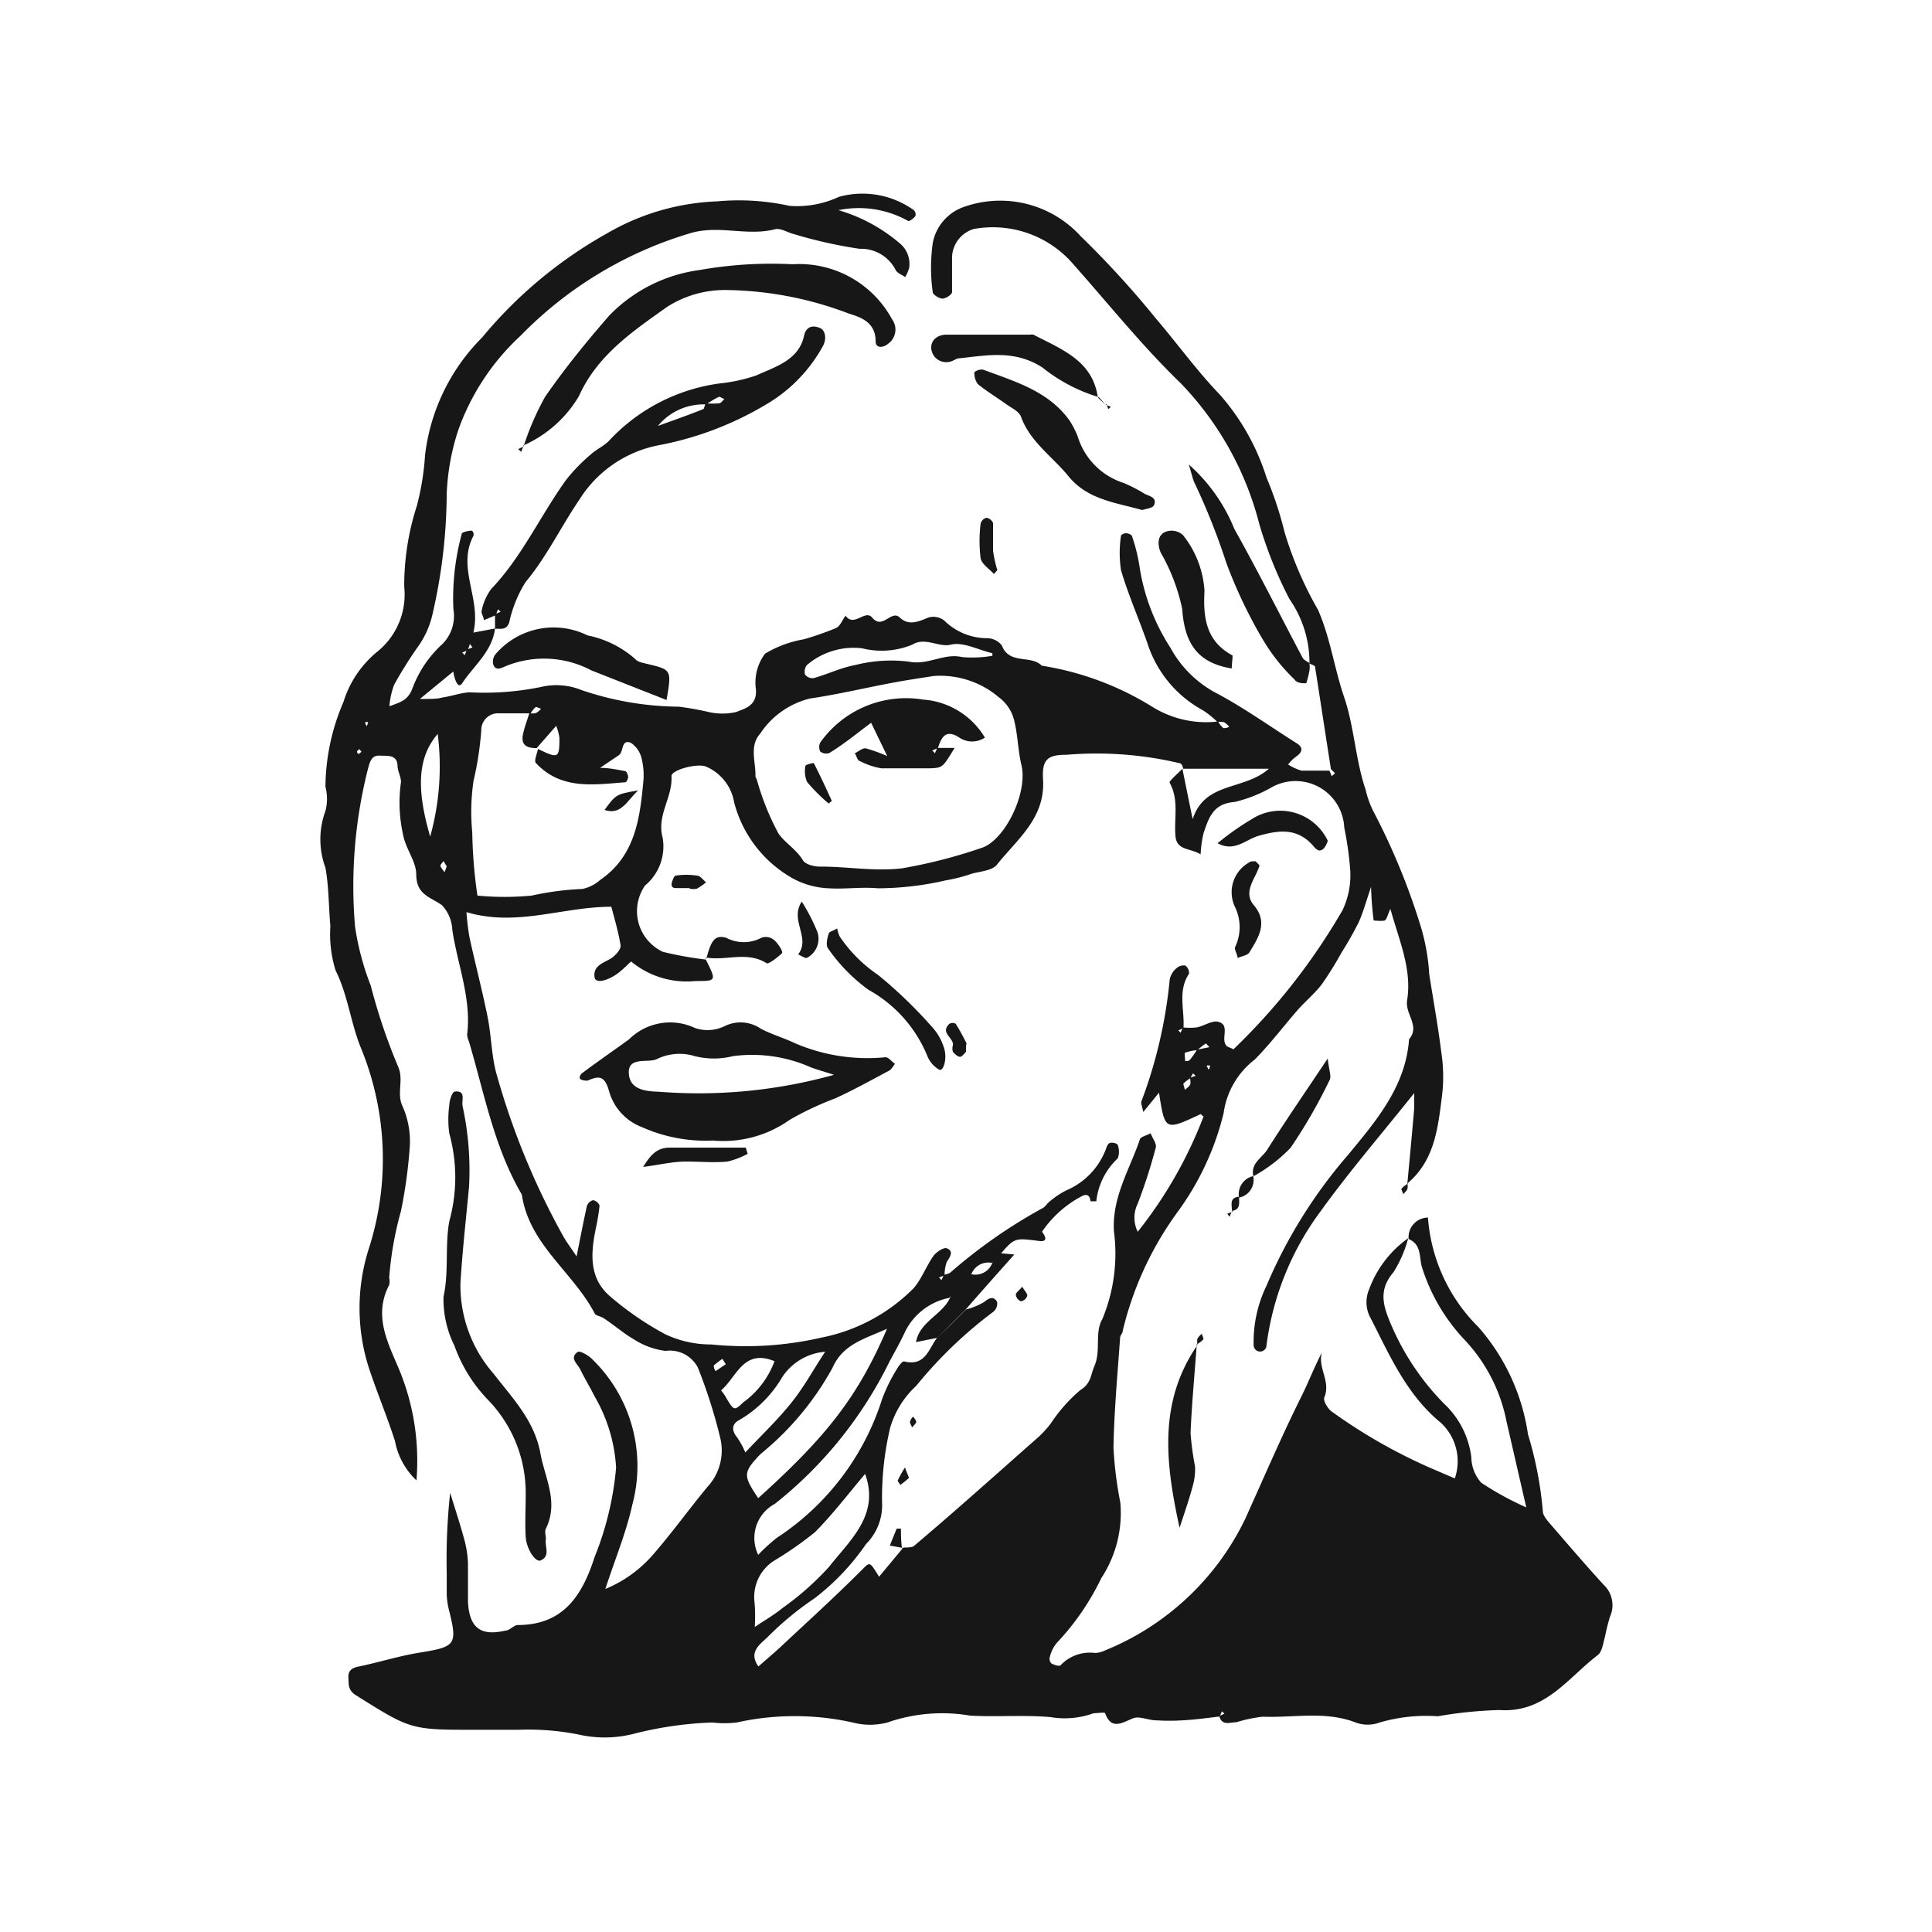 <svg xmlns="http://www.w3.org/2000/svg" viewBox="0 0 90 90"><defs><style>.cls-1{fill:#171717;}</style></defs><g id="Wood"><path class="cls-1" d="M23.06,29.28c-.13,1.07-1,1.74-1.53,2.55-.22.32-.38-.29-.42-.58l.2-.3-.18.32-1.57,1.29c.56,0,.81,0,1.06-.07.42-.06.82-.21,1.24-.24A13.13,13.13,0,0,0,25.21,32a3.13,3.13,0,0,1,1.89.15,14.39,14.39,0,0,0,4.52.77,13.71,13.71,0,0,1,1.4.25,2.88,2.88,0,0,0,1.27,0c.42-.17,1-.3.92-1.09a2.23,2.23,0,0,1,.43-1.63,5.2,5.2,0,0,1,1.81-.67,14.55,14.55,0,0,0,1.49-.52c.2-.09.3-.38.45-.58.39.56.91-.31,1.24.09.49.59.88-.39,1.29,0s.86.19,1.32,0a.83.83,0,0,1,.74.13,2.84,2.84,0,0,0,2,.83.87.87,0,0,1,.69.34c.35.91,1.35.42,1.86.94a13.86,13.86,0,0,1,5.14,1.91,4.74,4.74,0,0,0,3.07.69,1.31,1.31,0,0,0,.25.31c.05,0,.18,0,.27-.07a1.17,1.17,0,0,0-.24-.21,1,1,0,0,0-.3,0,4.31,4.31,0,0,0-.68-.55,5.43,5.43,0,0,1-2.59-3.13c-.4-1.14-.89-2.25-1.23-3.4a5.36,5.36,0,0,1,0-1.6c0-.05.16-.13.25-.12s.24.06.26.13a8.12,8.12,0,0,1,.37,1.53,9.62,9.62,0,0,0,1.42,3.67,5.22,5.22,0,0,0,2.24,2.17c1.26.68,2.43,1.52,3.64,2.28.3.19.3.39,0,.61s-.27.26-.4.38a2.38,2.38,0,0,0,.63.29c.43,0,.87,0,1.3,0l.11.26.15-.14L62,35.83c-.25-1.59-.49-3.18-.74-4.77,0-.06-.17-.1-.26-.15l0,0a5.17,5.17,0,0,0-.93-3,19.36,19.36,0,0,1-1.41-3.51A14.68,14.68,0,0,0,55,17.85c-1.79-1.73-3.34-3.67-5-5.54a4.94,4.94,0,0,0-4.65-1.64,1.42,1.42,0,0,0-1,1.3c0,.55,0,1.09,0,1.63,0,.13-.3.31-.45.31s-.45-.19-.45-.3a8.29,8.29,0,0,1,0-2.28A2.21,2.21,0,0,1,44.9,9.64,5.07,5.07,0,0,1,50.34,11a43.91,43.91,0,0,1,3.5,3.83c1,1.17,1.93,2.46,3,3.57A10.71,10.71,0,0,1,59,22.25a16.79,16.79,0,0,1,.84,2.54,17.13,17.13,0,0,0,1.56,3.62c.58,1.33.76,2.74,1.22,4.08s.52,2.9,1,4.31a4.33,4.33,0,0,0,.36,1,31.39,31.39,0,0,1,2.22,5.41,9.75,9.75,0,0,1,.38,2.18c.19,1.21.41,2.41.56,3.62A7.43,7.43,0,0,1,67.18,51c-.19,1.5-.33,3.05-1.62,4.13l0,0c.11-1.17.22-2.33.32-3.51,0-.2,0-.41,0-.7-1.5,1.88-3,3.62-4.35,5.49A13.32,13.32,0,0,0,59,62.66a.3.3,0,0,1-.6,0,6,6,0,0,1,.6-2.77,23,23,0,0,1,3.78-6.07c1.31-1.59,2.7-3.19,2.86-5.41.53-.62-.2-1.17-.09-1.82.23-1.44-.37-2.77-.78-4.25-.13.27-.17.5-.27.54s-.51,0-.51,0a15.36,15.36,0,0,1-.12-1.57c-.25.74-.38,1.23-.59,1.68a16,16,0,0,1-.79,1.39,15.93,15.93,0,0,1-.92,1.48c-.33.43-.76.78-1.12,1.19-.67.77-1.29,1.59-2,2.31A3.79,3.79,0,0,0,57,51.86a13,13,0,0,1-2.13,4.58A15.47,15.47,0,0,0,52.3,62c0,.11-.11.2-.12.3-.12,1.71-.28,3.43-.31,5.15A18.09,18.09,0,0,0,52.19,70a5.53,5.53,0,0,1-.89,3.52,11.82,11.82,0,0,1-2.06,3,1.6,1.6,0,0,0-.34.69.3.3,0,0,0,.08.28c.13.07.36.14.42.09A1.88,1.88,0,0,1,51,77a1.07,1.07,0,0,0,.46-.11A12.44,12.44,0,0,0,58,70.77c.87-1.92,1.7-3.87,2.65-5.77.31-.63.57-1.3.93-2-.21.72.43,1.35.11,2.1-.06.15.16.52.34.65a25,25,0,0,0,4.83,2.73l.91.39a2.44,2.44,0,0,0-.66-2.6c-1.63-1.34-2.41-3.22-3.33-5a1.54,1.54,0,0,1,0-1.21,5.05,5.05,0,0,1,1.82-2.38,5.71,5.71,0,0,1-.69,1.59c-.71.83-.48,1.56-.11,2.43a11.94,11.94,0,0,0,2.46,3.68,4.1,4.1,0,0,1,1.28,2.5A1.82,1.82,0,0,0,69,69.07a14.24,14.24,0,0,0,2.1,1.15c-.33-1.43-.62-2.7-.92-4a7.69,7.69,0,0,0-1.93-3.78,8.72,8.72,0,0,1-2-3.38c-.15-.44,0-1.08-.63-1.34a.91.91,0,0,1,.9-1,8,8,0,0,0,2.35,5.1,9.69,9.69,0,0,1,2.31,5,17.21,17.21,0,0,1,.69,3.57c0,.25.3.54.5.78.77.89,1.54,1.79,2.34,2.66a1.3,1.3,0,0,1,.29,1.48,8.83,8.83,0,0,0-.23.92c-.09.3-.13.71-.34.87-1.4,1.07-2.46,2.71-4.59,2.56a19.8,19.8,0,0,0-2.86.29,7.79,7.79,0,0,0-2.71.29,1.6,1.6,0,0,1-1.12,0c-1.43-.55-2.89-.21-4.33-.27a6.74,6.74,0,0,0-1.23.26c-.3,0-.67.18-.79-.29l.24-.11-.12-.11-.1.24c-.58.07-1.16.15-1.74.18a10,10,0,0,1-1.22,0c-.37,0-.79-.22-1.09-.09-.53.22-1,.54-1.29-.24,0-.06-.37,0-.54,0a3.94,3.94,0,0,1-2,.18c-1.24-.11-2.51,0-3.75-.07a7.75,7.75,0,0,0-3.85.32,3.17,3.17,0,0,1-1.62,0,12.46,12.46,0,0,0-5.4,0,4.82,4.82,0,0,1-1.14,0,17.18,17.18,0,0,0-3.63.52,5.48,5.48,0,0,1-2.41.08,12,12,0,0,0-3-.26c-.65,0-1.31,0-2,0-3,0-3,0-5.56-1.61-.38-.24-.33-.5-.35-.8s.11-.46.45-.53c.93-.19,1.84-.48,2.78-.64,1.8-.29,1.87-.35,1.43-2.1a3.5,3.5,0,0,1-.08-.64c0-.33,0-.65,0-1a28.94,28.94,0,0,1,.16-3.72c.22.72.46,1.44.66,2.18a5,5,0,0,1,.17,1.1c0,.59,0,1.2,0,1.79.06,1.22.59,1.62,1.74,1.35.21,0,.39-.26.58-.26,2.11,0,3-1.36,3.58-3.17a14.48,14.48,0,0,0,1-4.16,7.43,7.43,0,0,0-1-3.32c-.21-.42-.46-.83-.67-1.26-.13-.26-.52-.53-.12-.81.1-.07.49.15.66.32a6.93,6.93,0,0,1,1.89,6.78c-.29,1.32-.82,2.58-1.26,3.94a5.91,5.91,0,0,0,2.23-1.61c.87-1,1.67-2.11,2.52-3.14a2.49,2.49,0,0,0,.61-2.25,24,24,0,0,0-1.05-3.31A1.47,1.47,0,0,0,31,62.93a3.54,3.54,0,0,1-1.46-.53c-.5-.29-.95-.69-1.43-1-.13-.09-.35-.1-.41-.22-1-1.92-3.05-3.2-3.39-5.53-1.3-2.22-1.75-4.73-2.47-7.15a.9.9,0,0,1-.08-.3c.21-1.69-.45-3.26-.69-4.89a1.78,1.78,0,0,0-.48-1.14c-.54-.39-1.2-.48-1.2-1.44,0-.62-.52-1.21-.63-1.93a6.76,6.76,0,0,1-.08-2.37c0-.23-.14-.48-.16-.72,0-.58-.47-.49-.84-.51s-.45.28-.54.62a22.2,22.2,0,0,0-.6,7.35,12.5,12.5,0,0,0,.73,2.74,27,27,0,0,0,1.26,3.74c.31.66-.08,1.27.23,1.9a4.05,4.05,0,0,1,.33,1.86,23.26,23.26,0,0,1-.41,3,15.82,15.82,0,0,0-.55,3.12.73.73,0,0,1,0,.33c-.78,1.49,0,2.79.53,4.1a11.13,11.13,0,0,1,.74,5,3.35,3.35,0,0,1-1-1.83c-.37-1.15-.84-2.27-1.22-3.42a9.11,9.11,0,0,1,0-5.54,13.63,13.63,0,0,0-.37-9.36c-.48-1.18-.6-2.45-1.18-3.61a5.72,5.72,0,0,1-.24-2.06c-.08-.91-.07-1.83-.23-2.72a3.81,3.81,0,0,1,0-2.64,2.24,2.24,0,0,0,0-1.13A10.15,10.15,0,0,1,16,32.7a4.88,4.88,0,0,1,1.61-2.37,3.42,3.42,0,0,0,1.22-3,12.08,12.08,0,0,1,.59-3.77,12.39,12.39,0,0,0,.38-2.35,9.29,9.29,0,0,1,2.66-5.49,20.62,20.62,0,0,1,5.82-4.85,11,11,0,0,1,5.13-1.49,11,11,0,0,1,3.37.21,4.63,4.63,0,0,0,2.3-.42,4.11,4.11,0,0,1,3.49.62.28.28,0,0,1,.07.28c-.08.1-.26.25-.34.22a4.7,4.7,0,0,0-3.24-.5,7.73,7.73,0,0,1,2.86,1.55,1.24,1.24,0,0,1,.43,1.15,2.21,2.21,0,0,1-.18.42c-.15-.11-.36-.18-.44-.32a1.81,1.81,0,0,0-1.69-1A21.25,21.25,0,0,1,37,10.91c-.3-.07-.64-.3-.9-.23-1.33.34-2.64-.23-4,.2a18.33,18.33,0,0,0-7.85,4.76A11,11,0,0,0,21.36,20a10.81,10.81,0,0,0-.55,3,25.44,25.44,0,0,1-.65,5.56,4.18,4.18,0,0,1-.7,1.58,19.09,19.09,0,0,0-1.1,1.76,3.7,3.7,0,0,0-.22,1c.56-.2.89-.3,1.09-.88A5.29,5.29,0,0,1,20.61,30a1.85,1.85,0,0,0,.51-1.63,11.48,11.48,0,0,1,.39-3.5c0-.08.26-.13.41-.15s.16.2.13.25c-.78,1.49.39,2.94,0,4.5l1.05-.2ZM44,62l.33-.33.32-.32L45,61a3.23,3.23,0,0,0,.85-.35c.27-.23.46-.25.6,0a.5.5,0,0,1-.18.46,20.23,20.23,0,0,0-3.59,3.45,4.29,4.29,0,0,0-1.21,1.94A14.14,14.14,0,0,0,41.09,70a2.55,2.55,0,0,1-.74,1.92,11.15,11.15,0,0,1-2.41,2.54,14.27,14.27,0,0,0-2.22,1.84c-.39.35-.84.7-.39,1.33.34-.3.67-.58,1-.88,1.26-1.18,2.53-2.33,3.75-3.55.46-.45.4-.51.87.25l1.13-1.36,0,0c.16,0,.38,0,.48-.06,2-1.69,3.9-3.4,5.84-5.11a5.32,5.32,0,0,0,.55-.61,7.35,7.35,0,0,1,1.37-1.55c.51-.31.48-.7.66-1.12.32-.73,0-1.55.37-2.19a7.93,7.93,0,0,0,.54-4.1c-.09-1.57.72-2.85,1.2-4.24,0-.15.33-.21.51-.32.08.23.29.48.24.67A25.06,25.06,0,0,1,53,56.07a1.47,1.47,0,0,0,0,1.31A20.15,20.15,0,0,0,56.07,52c-.07,0-.12-.11-.14-.1-1.67.78-1.66.78-1.94-1l-.73.9c-.06-.28-.12-.4-.09-.49a22,22,0,0,0,1.32-5.68.91.91,0,0,1,.32-.53.49.49,0,0,1,.41-.12.44.44,0,0,1,.17.38c-.54.8-.2,1.69-.26,2.53l-.24.11.11.11.1-.25a2.84,2.84,0,0,0,.65,0c.35-.07.73-.34,1-.26.57.14.11.77.37,1.1.05.07.17.09.34.18a29.32,29.32,0,0,0,5.08-6.48,3.79,3.79,0,0,0,.36-1.85,15.72,15.72,0,0,0-.28-2,2.27,2.27,0,0,0-3.37-1.88,6.51,6.51,0,0,1-1.74.69c-1,.07-1.2.74-1.44,1.44a5.12,5.12,0,0,0-.14,1c-.48-.3-1.1-.17-1.17-.83-.08-.84.18-1.71-.28-2.52,0-.08.39-.42.6-.64.15.74.3,1.49.48,2.35.57-1.77,2.39-1.32,3.55-2.35h-4c0-.09-.06-.23-.13-.25a16.79,16.79,0,0,0-5.29-.4c-.9,0-1.16.22-1.1,1.17.1,1.79-1.21,2.77-2.15,3.95-.22.28-.77.31-1.17.42a7.41,7.41,0,0,1-1.21.31,14.17,14.17,0,0,1-3.18.37c-.76-.07-1.53.05-2.28,0a3.79,3.79,0,0,1-1.79-.53,5.71,5.71,0,0,1-2.61-3.47,2.21,2.21,0,0,0-1.29-1.66c-.38-.19-1.65.14-1.63.44.06,1-.7,1.8-.41,2.87a2.37,2.37,0,0,1-.82,2.22,2.09,2.09,0,0,0,.83,3.09,16.37,16.37,0,0,0,2,.36l0,0c.5,1,.5,1-.48,1a4.06,4.06,0,0,1-3-.91c-.16.14-.31.3-.48.44-.54.46-1.17.61-1.22.31-.09-.55.39-.67.76-.89.2-.13.47-.42.45-.6-.1-.65-.3-1.29-.43-1.81-2.28,0-4.41.95-6.75.25a11.07,11.07,0,0,0,.14,1.17c.27,1.24.59,2.46.84,3.69.19.93.18,1.92.46,2.82a34.76,34.76,0,0,0,3.08,7.44c.16.28.36.54.61.92.18-.9.32-1.63.48-2.35a.41.41,0,0,1,.29-.27.41.41,0,0,1,.3.25,9.91,9.91,0,0,1-.18,1.09c-.23,1.14-.32,2.28.66,3.13A14.36,14.36,0,0,0,31,62.16a5,5,0,0,0,2.14.47,15.81,15.81,0,0,0,5.13-.32A8.31,8.31,0,0,0,42.57,60c.37-.44.57-1,.91-1.49.13-.18.47-.41.62-.36.35.13.16.4,0,.64a2,2,0,0,0-.1.62l-.26.1.12.12.11-.25a.89.89,0,0,0,.29-.09,24.1,24.1,0,0,1,4.29-3c.14-.06.23-.24.36-.33a3.72,3.72,0,0,1,.79-.52,3.38,3.38,0,0,0,1.76-1.77c.07-.14.1-.34.21-.41s.38,0,.4.08a.9.9,0,0,1,0,.62,3.21,3.21,0,0,0-1,2c-.09,0-.26,0-.27,0s0-.41-.36-.26a5.13,5.13,0,0,0-1.9,1.68s.42.5-.13.43c-1.14-.14-1.14-.18-1.87.69l-.33.33a.85.85,0,0,0-1,.66l-.33.32-.33.32-.33.33A2.93,2.93,0,0,0,42.18,62c-.22.48-.48.94-.73,1.4a19.26,19.26,0,0,1-5.36,6.66,1.8,1.8,0,0,0-.77,2.37,8.82,8.82,0,0,1,.85-.78,12.08,12.08,0,0,0,4.92-6.47,7.8,7.8,0,0,1,.7-1.42c.08-.14.25-.36.33-.34,1,.25,1.14-.61,1.55-1.12ZM21.79,30.29l-.26.11.12.12.1-.26.26-.1L21.89,30ZM55.45,50.23a1.4,1.4,0,0,0-.33.26s.05.18.08.28c.08-.08.2-.15.24-.25s0-.2,0-.31l.26-.1L55.57,50Zm.33-1.31a2.06,2.06,0,0,0-.57.12c-.05,0,0,.26,0,.39.07,0,.18,0,.22-.06a4,4,0,0,0,.33-.47l.58-.12c-.06-.06-.16-.18-.17-.17A3,3,0,0,0,55.78,48.92ZM24.72,33.23H23.26a.78.78,0,0,0-.84.79,15.13,15.13,0,0,1-.36,2.35A9.85,9.85,0,0,0,22,38.78a22.69,22.69,0,0,0,.24,2.94,13.22,13.22,0,0,0,2.53,0,13.62,13.62,0,0,1,2.37-.31,1.84,1.84,0,0,0,.82-.42c1.59-1.09,1.84-2.78,2-4.49a3.23,3.23,0,0,0-.06-1.12,1.22,1.22,0,0,0-.5-.77c-.47-.21-.34.41-.57.57l-.88.59c.45,0,.82.09,1.17.15.06,0,.13.16.14.25s-.07.26-.12.27c-1.48.11-3,.37-4.18-.9-.09-.1.06-.43.1-.65.95.45,1,.45,1-.52a2.48,2.48,0,0,0-.15-.56L25,34.85c-.44,0-.74-.12-.64-.63.07-.34.2-.68.3-1a.74.74,0,0,0,.3,0,.82.82,0,0,0,.25-.21c-.09,0-.21-.1-.26-.07A1.37,1.37,0,0,0,24.72,33.23ZM43.5,31.49c-.63.1-1.26.19-1.89.31-1.29.24-2.58.55-3.88.74a3.89,3.89,0,0,0-2.32,1.64c-.52.57-.19,1.35-.22,2,0,0,.05.1.07.15a12,12,0,0,0,1,2.49c.29.43.83.74,1.14,1.25.12.21.56.31.84.3,1.26,0,2.49.23,3.78.08a23.79,23.79,0,0,0,3.67-.94c1.11-.32,2.21-2.58,1.89-3.88-.16-.69-.17-1.38-.32-2a1.9,1.9,0,0,0-.72-1.14A4.22,4.22,0,0,0,43.5,31.49Zm-8.18,38.3c3.22-2.9,4.65-4.75,6-7.89-1.06.48-2.05.71-2.54,1.82a13.58,13.58,0,0,1-3.26,3.94,2.39,2.39,0,0,0-.23.22C34.63,68.61,34.63,68.76,35.32,69.79Zm-.16,6c.54-.36.94-.59,1.29-.88A13.35,13.35,0,0,0,38.61,73c1-1.27,2.38-2.43,1.69-4.34-.76.9-1.49,1.86-2.33,2.71a16.38,16.38,0,0,1-1.82,1.28,2,2,0,0,0-1,2A8.24,8.24,0,0,1,35.16,75.81ZM46.23,30.55v-.12c-.65-.15-1.36-.54-1.93-.4s-1.21-.37-1.8,0a3.75,3.75,0,0,1-2.34.17,3.35,3.35,0,0,0-2.57.78.5.5,0,0,0-.09.44.44.44,0,0,0,.4.17c.65-.18,1.28-.49,1.94-.61a6.81,6.81,0,0,1,2.49-.16c.9.19,1.63-.41,2.49-.21A5.59,5.59,0,0,0,46.23,30.55ZM34.72,67.66c.75-.8,1.5-1.51,2.14-2.31s1-1.51,1.58-2.38a2.64,2.64,0,0,0-2,1.18,5.53,5.53,0,0,1-2,2c-.35.18-.37.48-.11.8A3.87,3.87,0,0,1,34.72,67.66Zm-1.13-2.89a2.14,2.14,0,0,1,.19.26c.4.69.42.71.84.3a4.13,4.13,0,0,0,1.46-1.92C34.63,62.81,34.32,64.15,33.59,64.77ZM20.39,34.19c-.94,1.09-1,2.56-.35,4.78A12.16,12.16,0,0,0,20.39,34.19ZM33.81,63.55l-.16-.25a4.24,4.24,0,0,0-.4.31s0,.17.09.26Zm-13-23.19-.15-.25c-.05.08-.16.17-.14.24s.12.19.19.28Zm-4.09-5.24.12-.1-.1-.12s-.1.07-.11.11S16.66,35.08,16.69,35.12Zm.3-1.49s0,.07,0,.09.05.07.07.11l.06-.19Zm39.22,16s-.05.07,0,.09,0,.07.08.1l.06-.18Z"/><path class="cls-1" d="M23.09,28.66l-.55.23c0-.15-.14-.32-.1-.45a2.53,2.53,0,0,1,.44-1c1.45-1.52,2.3-3.44,3.51-5.11a8.26,8.26,0,0,1,1.13-1.16c.27-.25.64-.4.88-.67a8.6,8.6,0,0,1,5.14-2.64,7.69,7.69,0,0,0,1.69-.37c.9-.41,2-.72,2.23-1.87.12-.48.48-.45.74-.34s.31.52.14.83a7.09,7.09,0,0,1-2.65,2.73,15.24,15.24,0,0,1-5,1.9A5.61,5.61,0,0,0,27,23.26c-.86,1.26-1.52,2.66-2.52,3.86A5.91,5.91,0,0,0,23.72,29c-.13.37-.4.28-.66.29l0,0,0-.68.26-.11-.12-.12Zm9.81-9.82a2.75,2.75,0,0,0-2.25,1c.78-.28,1.46-.52,2.13-.79,0,0,.06-.17.09-.26a4.28,4.28,0,0,0,.62,0c.1,0,.18-.14.26-.21-.09,0-.21-.12-.27-.09A4.08,4.08,0,0,0,32.9,18.84Z"/><path class="cls-1" d="M24.39,20.8a12.65,12.65,0,0,1,1-2.31c.91-1.32,1.93-2.57,3-3.8a7.18,7.18,0,0,1,4.19-2.11,19.2,19.2,0,0,1,4.34-.27,4.92,4.92,0,0,1,4.64,2.57A.81.81,0,0,1,41.39,16c-.24.21-.6.24-.6-.1,0-.89-.69-1.12-1.24-1.29a16.55,16.55,0,0,0-5.76-1.1,5,5,0,0,0-2.72.79c-1.6,1.14-3.24,2.24-4.1,4.15a5.64,5.64,0,0,1-2.59,2.3Z"/><path class="cls-1" d="M21.85,55.28c-.14,1.49-.31,3-.4,4.48A6.23,6.23,0,0,0,23,64c.87,1.13,1.89,2.17,2.17,3.68.21,1.17.87,2.29.26,3.53-.07.13,0,.33,0,.48-.07.34.23.79-.24,1-.23.11-.66-.5-.7-1.1s0-1.3,0-2a6.22,6.22,0,0,0-1.72-4.34,7.05,7.05,0,0,1-1.6-2.56,4.86,4.86,0,0,1-.51-2.28c.26-1.18.06-2.37.27-3.52a7.67,7.67,0,0,0,0-4.09,4.78,4.78,0,0,1,0-1.31c0-.23.14-.63.25-.64.55-.06.31.41.37.68A14.12,14.12,0,0,1,21.85,55.28Z"/><path class="cls-1" d="M53.21,23.76c-1.27-.36-2.55-.48-3.45-1.59-.74-.91-1.77-1.58-2.2-2.76-.09-.25-.45-.41-.7-.59-.44-.32-.9-.59-1.31-.93a.86.86,0,0,1-.16-.55.53.53,0,0,1,.41-.12c1.49.56,3.07,1,4.05,2.41a4.47,4.47,0,0,1,.35.69,3.28,3.28,0,0,0,2.15,2.18,7.12,7.12,0,0,1,1,.52c.27.11.56.19.4.53C53.67,23.68,53.37,23.7,53.21,23.76Z"/><path class="cls-1" d="M31.05,32.61l-3.5-1.38a4.71,4.71,0,0,0-4.08-.16c-.25.12-.41.11-.49-.11a.55.55,0,0,1,.1-.48,3.56,3.56,0,0,1,4.29-.88,4.75,4.75,0,0,1,2.22,1.1c.11.14.37.18.57.23C31.29,31.2,31.29,31.2,31.05,32.61Z"/><path class="cls-1" d="M61,30.91a1.16,1.16,0,0,1,0,.32,4,4,0,0,1-.15.6c-.18,0-.43,0-.54-.17a8.8,8.8,0,0,1-1.49-1.88,22.24,22.24,0,0,1-1.69-3.55,31.48,31.48,0,0,0-1.51-3.79c-.07-.18-.11-.37-.24-.8a8,8,0,0,1,2.12,3c1.12,2,2.12,4,3.18,6,.07.12.23.18.35.27Z"/><path class="cls-1" d="M51.19,18.5a7.71,7.71,0,0,1-2.63-1.38c-1.29-.83-2.55-.57-3.86-.43-.15,0-.29.13-.45.16a.7.7,0,0,1-.86-.55c-.07-.42.25-.7.68-.71,1.3,0,2.61,0,3.91,0a.42.42,0,0,1,.16,0c1.3.68,2.76,1.2,3,2.92Z"/><path class="cls-1" d="M57.38,31.14c-1.66-.27-2.2-1.24-2.31-2.78a8.94,8.94,0,0,0-1-2.62c-.2-.48-.1-.91.34-1a.78.78,0,0,1,.7.19,4.62,4.62,0,0,1,1,2.6c-.07,1.23.07,2.34,1.3,3C57.44,30.58,57.38,30.85,57.38,31.14Z"/><path class="cls-1" d="M55.75,62.63c-.1,1.38-.23,2.75-.29,4.13a13.9,13.9,0,0,0,.21,1.56,2.81,2.81,0,0,1-.11.91c-.16.61-.37,1.2-.61,1.94-.66-3-1-5.86.83-8.51Z"/><path class="cls-1" d="M58.39,54.8c-.15-.6.39-.85.64-1.24.85-1.34,1.75-2.65,2.82-4.25.06.55.18.83.09,1a24.67,24.67,0,0,1-1.82,3.16,7.29,7.29,0,0,1-1.74,1.33Z"/><path class="cls-1" d="M46.3,26.74c-.21-.24-.57-.46-.62-.74a6.59,6.59,0,0,1,0-1.6.38.38,0,0,1,.27-.28.41.41,0,0,1,.31.24c0,.43,0,.86,0,1.29a5.93,5.93,0,0,0,.2.91Z"/><path class="cls-1" d="M58.38,54.79a.84.84,0,0,1-.66,1l0,0a.86.86,0,0,1,.65-1Z"/><path class="cls-1" d="M65.56,55.11a.7.7,0,0,1,0,.29.87.87,0,0,1-.2.23c0-.09-.1-.21-.07-.26a1.28,1.28,0,0,1,.31-.24Z"/><path class="cls-1" d="M57.72,55.76c0,.27.08.59-.33.65l0,0c0-.26-.14-.62.32-.66Z"/><path class="cls-1" d="M55.78,62.66a1,1,0,0,1,0-.3.91.91,0,0,1,.21-.23c0,.09.1.22.06.27a1.25,1.25,0,0,1-.31.23Z"/><path class="cls-1" d="M24.38,20.78l-.1.27-.14-.13.25-.12Z"/><path class="cls-1" d="M51.5,18.85l.25.1-.12.11-.09-.24Z"/><path class="cls-1" d="M51.19,18.5l.31.35,0,0-.35-.32Z"/><path class="cls-1" d="M57.39,56.41l-.11.27-.11-.14.25-.09Z"/><path class="cls-1" d="M33.21,53.13a7.27,7.27,0,0,1-3.32-.63,2.51,2.51,0,0,1-1.52-1.68c-.21-.74-.49-.7-1-.48-.08,0-.21,0-.32-.06s0-.25.07-.29c.72-.54,1.46-1.05,2.18-1.57a2.72,2.72,0,0,1,3.08-.53,1.81,1.81,0,0,0,1.4-.1,1.67,1.67,0,0,1,1.66.13c.51.27,1.08.43,1.6.68a8.55,8.55,0,0,0,4.21.65c.14,0,.29.2.44.31-.09.11-.16.26-.28.32-.83.44-1.65.9-2.51,1.29a14.18,14.18,0,0,0-2.12,1A5.32,5.32,0,0,1,33.21,53.13Zm5.64-3.06c-.48-.16-.79-.24-1.08-.35a6.73,6.73,0,0,0-3.63-.52,3.65,3.65,0,0,1-1.77,0,2.41,2.41,0,0,0-1.78.14c-.41.2-1.45-.18-1.28.8.12.68.93.7,1.41.72A23.53,23.53,0,0,0,38.85,50.07Z"/><path class="cls-1" d="M39,43.25a1.37,1.37,0,0,0,.12.38,6.63,6.63,0,0,0,1.79,1.79,21.55,21.55,0,0,1,2.57,2.49,2.52,2.52,0,0,1,.47.83c.21.53,0,1.2-.2,1.09a1.31,1.31,0,0,1-.56-.66,6.22,6.22,0,0,0-2.73-3.06,8,8,0,0,1-1.88-1.92c-.11-.13-.06-.41,0-.62S38.65,43.45,39,43.25Z"/><path class="cls-1" d="M56.72,39.28a12.86,12.86,0,0,1,1.59-1.12,2.45,2.45,0,0,1,3.54,1c0,.06-.09.25-.17.35a.3.3,0,0,1-.24.11.6.6,0,0,1-.25-.2c-.75-.87-1.61-.76-2.61-.47C58,39.14,57.48,39.7,56.72,39.28Z"/><path class="cls-1" d="M58.49,40.12c.06.07.19.17.18.22a4,4,0,0,1-.25.56c-.21.43-.37.86,0,1.28.67.81.19,1.51-.22,2.19-.09.14-.36.17-.55.26,0-.18-.17-.4-.11-.52a2.15,2.15,0,0,0,0-1.84,1.59,1.59,0,0,1,.66-2.1C58.26,40.11,58.38,40.13,58.49,40.12Z"/><path class="cls-1" d="M44,62l-.33.32-1,.2c.18-1,1.32-1.3,1.63-2.17l.32-.33.32-.33.32-.33a.84.84,0,0,0,1-.65l.33-.33.66.06c-.81.91-1.55,1.74-2.28,2.58l-.33.33-.32.32Z"/><path class="cls-1" d="M32.9,44.68c.23-.89.4-1.13.92-1a1.75,1.75,0,0,0,1.66,0,.6.6,0,0,1,.58.11c.18.15.43.54.37.61s-.61.54-.72.47c-.92-.58-1.91-.09-2.84-.27Z"/><path class="cls-1" d="M34.83,53.75a3.87,3.87,0,0,1-.94.36c-.64.06-1.29,0-1.93,0s-1.22.15-2,.25c.32-.51.61-.91,1.27-.9,1.17,0,2.34,0,3.51,0Z"/><path class="cls-1" d="M37.35,42a9.14,9.14,0,0,1,.73,1.42,1,1,0,0,1-.51,1.21c-.08,0-.26-.11-.39-.17C37.78,43.69,36.77,42.86,37.35,42Z"/><path class="cls-1" d="M45,49c-.07.06-.17.22-.27.23s-.25-.13-.34-.23a.53.53,0,0,1,0-.31c.05-.35-.62-.57-.16-1a.31.31,0,0,1,.29,0c.19.3.35.61.51.92C45,48.65,45,48.77,45,49Z"/><path class="cls-1" d="M32.1,41.37c-.21,0-.43,0-.63,0s-.19-.16-.18-.22.1-.35.18-.36a3.36,3.36,0,0,1,1,0c.15,0,.28.2.42.31a2.55,2.55,0,0,1-.43.3.8.8,0,0,1-.31,0Z"/><path class="cls-1" d="M42.06,72.11,41.45,72l.32-.79.2,0c0,.31,0,.62.05.93Z"/><path class="cls-1" d="M47.62,59.94c.12.21.26.34.23.43a.37.37,0,0,1-.29.25.39.39,0,0,1-.24-.3C47.31,60.23,47.47,60.12,47.62,59.94Z"/><path class="cls-1" d="M42.16,68.36c.11.33.2.47.17.5a4,4,0,0,1-.4.32c0-.07-.13-.17-.11-.21A4.6,4.6,0,0,1,42.16,68.36Z"/><path class="cls-1" d="M42.55,66c.05.09.15.18.13.25s-.13.17-.2.25c0-.08-.1-.18-.09-.26S42.49,66,42.55,66Z"/><path class="cls-1" d="M43.66,34.84l.81,0c-.55.9-.55.93-1.14.95-.76,0-1.52,0-2.28,0a3.4,3.4,0,0,1-1-.34c-.1,0-.15-.24-.23-.36.17-.08.35-.25.51-.23a7.76,7.76,0,0,1,1,.36l-.75-1.55c-.62.46-1.27,1-1.95,1.41a.45.45,0,0,1-.42-.07.48.48,0,0,1,0-.42,4.9,4.9,0,0,1,4.8-2,3.65,3.65,0,0,1,2.87,1.77,1.07,1.07,0,0,1-1.19,0c-.64-.42-.84,0-1,.49l-.26.11.12.13Z"/><path class="cls-1" d="M38.6,37.43a8.25,8.25,0,0,1-1-1,1.24,1.24,0,0,1-.08-.75c0-.06.38-.15.39-.13.3.58.57,1.17.84,1.76Z"/><path class="cls-1" d="M29.72,36.82c-.55.55-.81,1.16-1.56.91C28.7,37,28.7,37,29.72,36.82Z"/></g></svg>